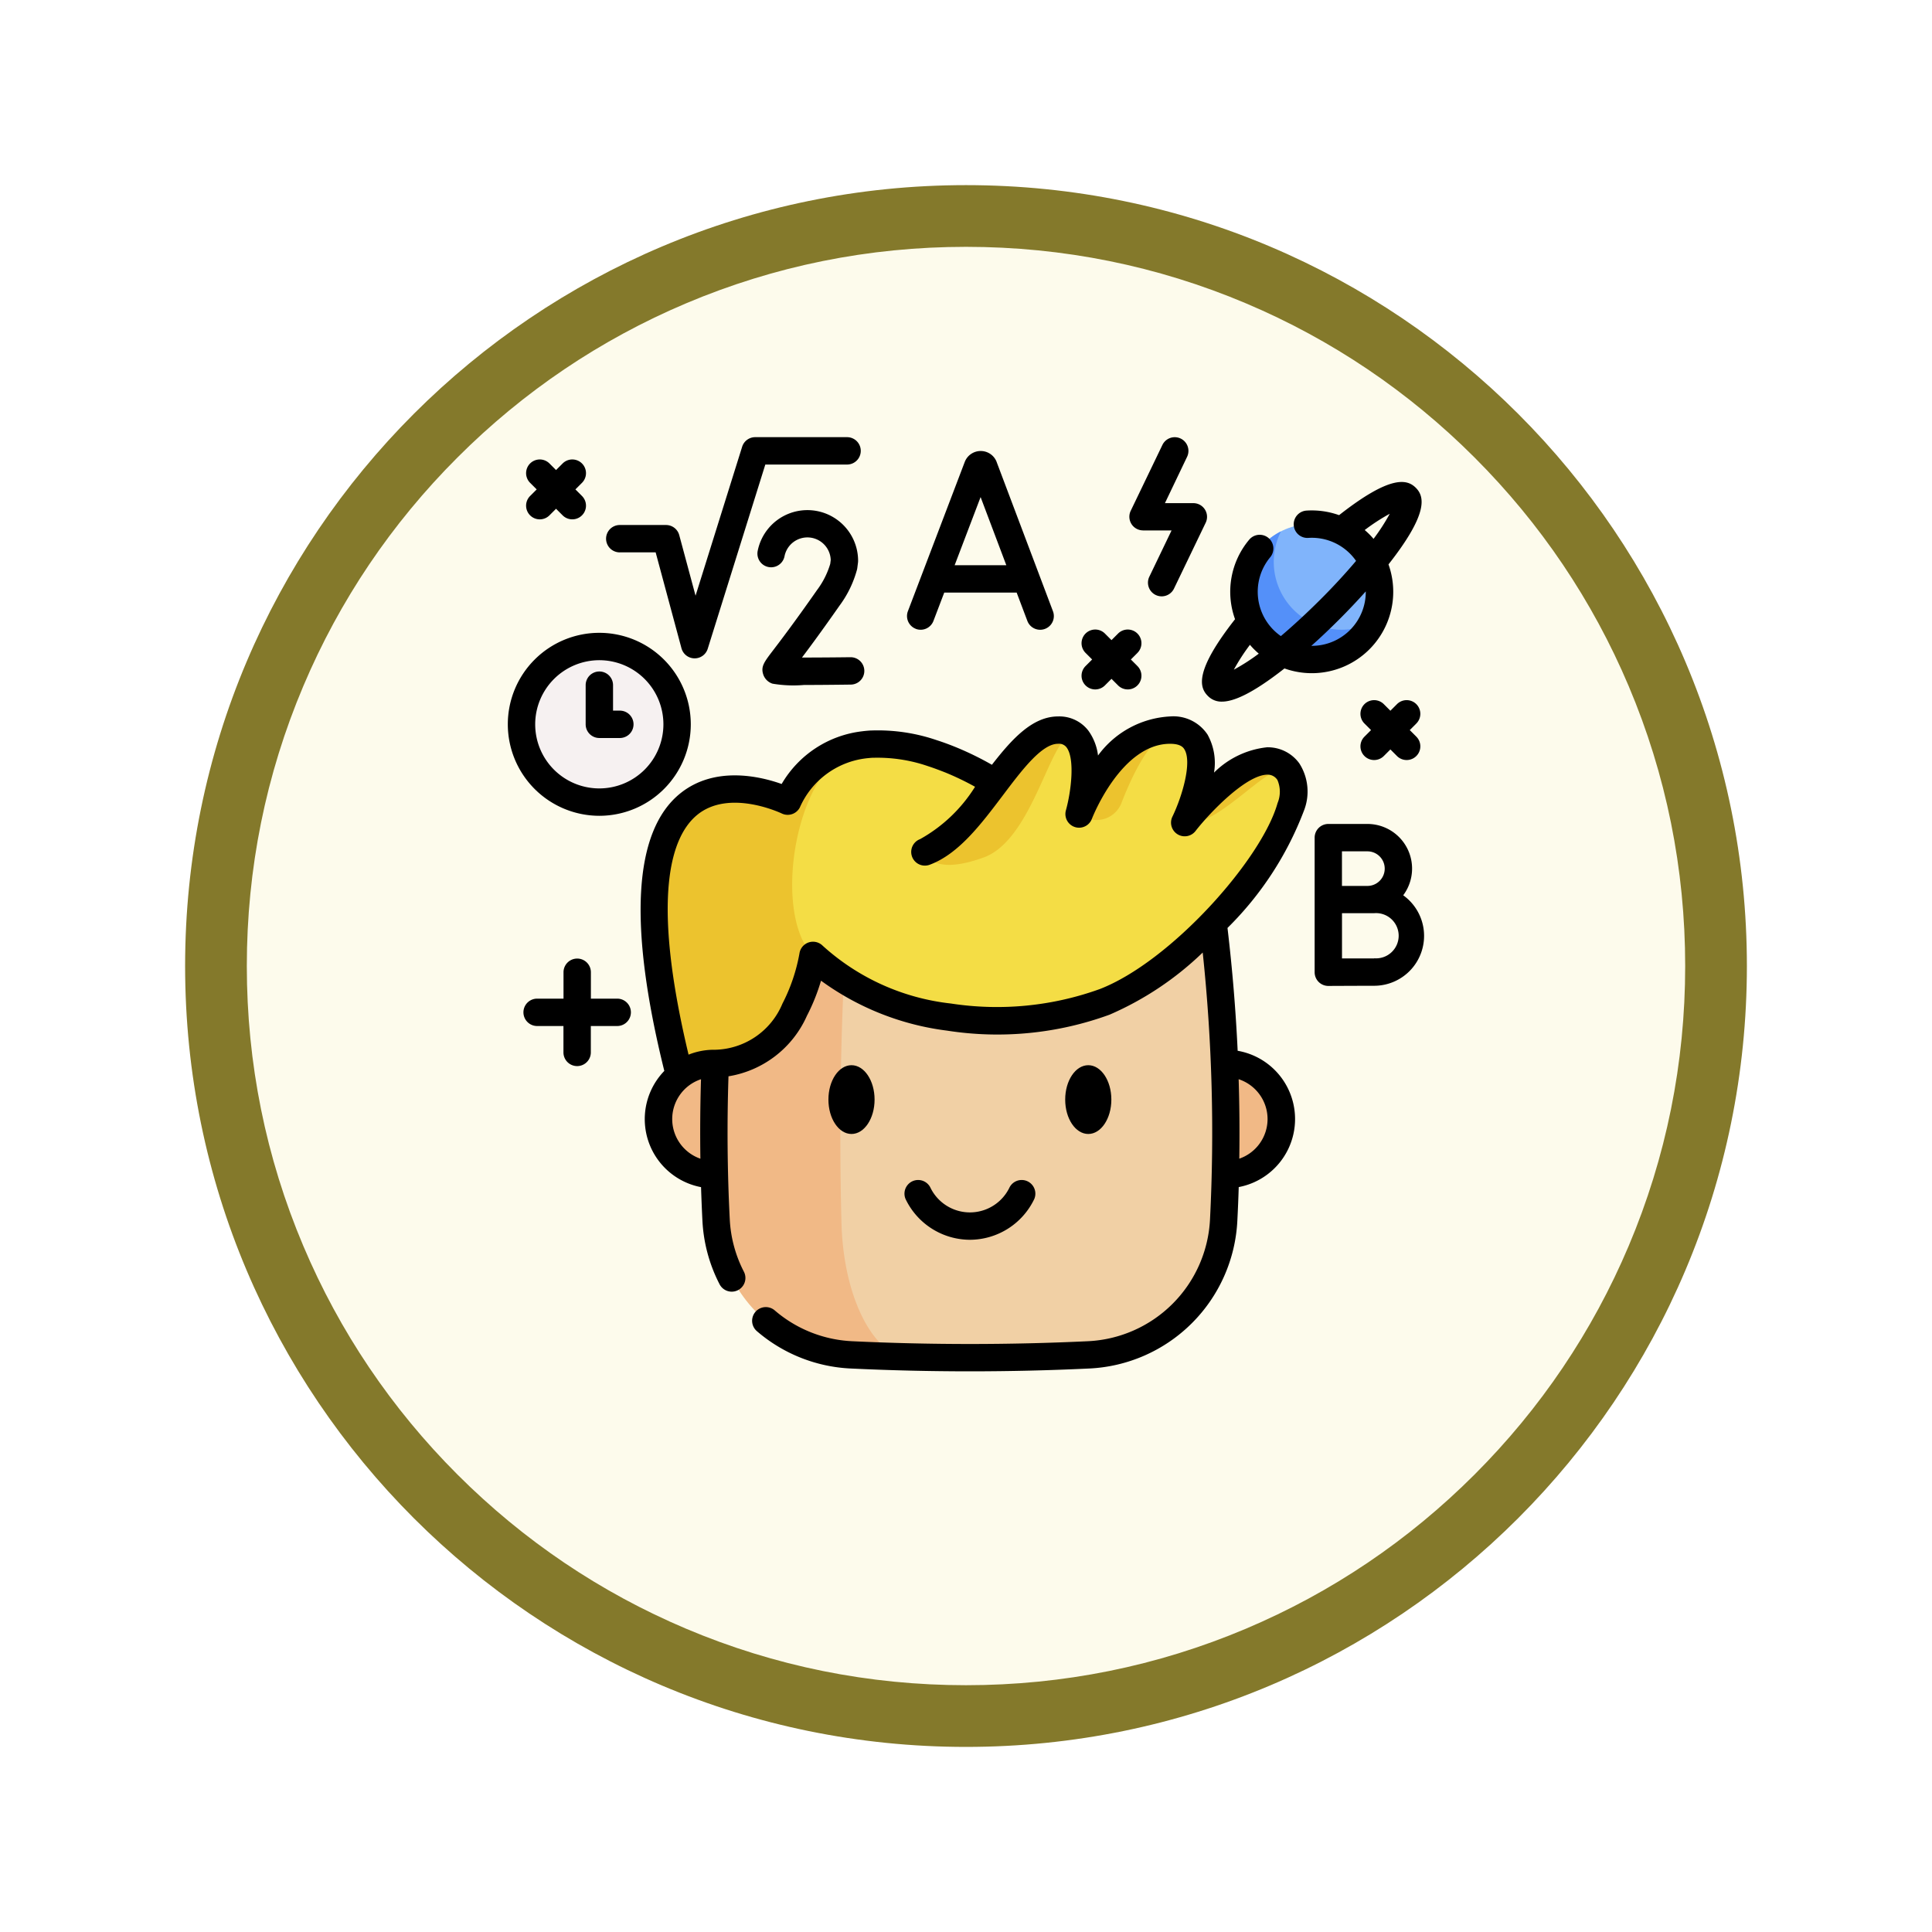 <svg xmlns="http://www.w3.org/2000/svg" xmlns:xlink="http://www.w3.org/1999/xlink" width="93.934" height="93.934" viewBox="0 0 93.934 93.934">
  <defs>
    <filter id="Trazado_982547" x="0" y="0" width="93.934" height="93.934" filterUnits="userSpaceOnUse">
      <feOffset dy="3" input="SourceAlpha"/>
      <feGaussianBlur stdDeviation="3" result="blur"/>
      <feFlood flood-opacity="0.161"/>
      <feComposite operator="in" in2="blur"/>
      <feComposite in="SourceGraphic"/>
    </filter>
  </defs>
  <g id="Grupo_1180450" data-name="Grupo 1180450" transform="translate(-1039.033 -5152.533)">
    <g id="Grupo_1179413" data-name="Grupo 1179413" transform="translate(10 4417.061)">
      <g id="Grupo_1175135" data-name="Grupo 1175135" transform="translate(840 -1250.527)">
        <g id="Grupo_1167337" data-name="Grupo 1167337" transform="translate(198.033 1992)">
          <g id="Grupo_1166720" data-name="Grupo 1166720">
            <g id="Grupo_1164305" data-name="Grupo 1164305">
              <g id="Grupo_1163948" data-name="Grupo 1163948">
                <g id="Grupo_1158168" data-name="Grupo 1158168">
                  <g id="Grupo_1152576" data-name="Grupo 1152576">
                    <g id="Grupo_1148633" data-name="Grupo 1148633">
                      <g id="Grupo_1148525" data-name="Grupo 1148525">
                        <g transform="matrix(1, 0, 0, 1, -9, -6)" filter="url(#Trazado_982547)">
                          <g id="Trazado_982547-2" data-name="Trazado 982547" transform="translate(9 6)" fill="#fdfbec">
                            <path d="M 37.967 74.434 C 33.043 74.434 28.268 73.47 23.773 71.568 C 19.43 69.732 15.53 67.102 12.181 63.753 C 8.831 60.403 6.202 56.503 4.365 52.161 C 2.464 47.666 1.5 42.89 1.5 37.967 C 1.5 33.043 2.464 28.268 4.365 23.773 C 6.202 19.43 8.831 15.53 12.181 12.181 C 15.53 8.831 19.43 6.202 23.773 4.365 C 28.268 2.464 33.043 1.5 37.967 1.5 C 42.89 1.5 47.666 2.464 52.161 4.365 C 56.503 6.202 60.403 8.831 63.753 12.181 C 67.102 15.53 69.732 19.43 71.568 23.773 C 73.47 28.268 74.434 33.043 74.434 37.967 C 74.434 42.89 73.47 47.666 71.568 52.161 C 69.732 56.503 67.102 60.403 63.753 63.753 C 60.403 67.102 56.503 69.732 52.161 71.568 C 47.666 73.47 42.89 74.434 37.967 74.434 Z" stroke="none"/>
                            <path d="M 37.967 3 C 33.245 3 28.666 3.924 24.357 5.747 C 20.194 7.508 16.454 10.029 13.242 13.242 C 10.029 16.454 7.508 20.194 5.747 24.357 C 3.924 28.666 3 33.245 3 37.967 C 3 42.689 3.924 47.268 5.747 51.577 C 7.508 55.74 10.029 59.48 13.242 62.692 C 16.454 65.904 20.194 68.426 24.357 70.187 C 28.666 72.009 33.245 72.934 37.967 72.934 C 42.689 72.934 47.268 72.009 51.577 70.187 C 55.74 68.426 59.48 65.904 62.692 62.692 C 65.904 59.48 68.426 55.74 70.187 51.577 C 72.009 47.268 72.934 42.689 72.934 37.967 C 72.934 33.245 72.009 28.666 70.187 24.357 C 68.426 20.194 65.904 16.454 62.692 13.242 C 59.48 10.029 55.74 7.508 51.577 5.747 C 47.268 3.924 42.689 3 37.967 3 M 37.967 0 C 58.935 0 75.934 16.998 75.934 37.967 C 75.934 58.935 58.935 75.934 37.967 75.934 C 16.998 75.934 0 58.935 0 37.967 C 0 16.998 16.998 0 37.967 0 Z" stroke="none" fill="#84792b"/>
                          </g>
                        </g>
                      </g>
                    </g>
                  </g>
                </g>
              </g>
            </g>
          </g>
        </g>
      </g>
    </g>
    <g id="pensar" transform="translate(1058.836 5173.791)">
      <g id="Grupo_1180448" data-name="Grupo 1180448" transform="translate(5.552 4.218)">
        <g id="Grupo_1180446" data-name="Grupo 1180446" transform="translate(6.451 10.021)">
          <path id="Trazado_1043297" data-name="Trazado 1043297" d="M115.038,348.649h.017a2.7,2.7,0,0,0,0-5.408H90.185a2.7,2.7,0,0,0,0,5.408H90.2" transform="translate(-87.271 -327.031)" fill="#f1b986"/>
          <path id="Trazado_1043298" data-name="Trazado 1043298" d="M142.088,257.793a121.955,121.955,0,0,0-23.592,0,83.625,83.625,0,0,0-.539,14.669,6.92,6.92,0,0,0,6.591,6.56q5.744.271,11.489,0a6.92,6.92,0,0,0,6.591-6.56A83.635,83.635,0,0,0,142.088,257.793Z" transform="translate(-114.942 -248.643)" fill="#f1d0a5"/>
          <path id="Trazado_1043299" data-name="Trazado 1043299" d="M118.5,257.79q5.9-.572,11.8-.571a31.408,31.408,0,0,0-5.973.577q-.465,7.4-.273,14.809c.083,3.248,1.271,5.9,2.829,6.5q-1.163-.032-2.328-.087a6.921,6.921,0,0,1-6.591-6.56A83.74,83.74,0,0,1,118.5,257.79Z" transform="translate(-114.947 -248.64)" fill="#f1b986"/>
          <path id="Trazado_1043300" data-name="Trazado 1043300" d="M107.006,173.735c-4.52,1.746-10.941.976-14.176-2.26,0,0-.768,5.254-4.749,5.254l-1.736.584c-4.637-18.2,5.253-13.337,5.253-13.337a4.7,4.7,0,0,1,3.715-2.739c.125-.015.25-.027.376-.035l.03,0a8.246,8.246,0,0,1,2.915.439c.314.1.614.212.9.327a13.7,13.7,0,0,1,2.128,1.094l.034.023c1.018-1.347,1.989-2.565,3.056-2.565a1.113,1.113,0,0,1,.944.436c.77,1.009.138,3.437.087,3.627l0,.009,0-.009.005-.014c.137-.344,1.666-4.049,4.408-4.049a2.142,2.142,0,0,1,.466.047c2.044.452.444,4.027.268,4.406l0,.011-.009.019c.087-.111,3.511-4.458,5.032-2.464l0,0C117.479,164.562,111.524,171.989,107.006,173.735Z" transform="translate(-85.107 -160.518)" fill="#f4dd45"/>
          <g id="Grupo_1180445" data-name="Grupo 1180445" transform="translate(0 0)">
            <path id="Trazado_1043301" data-name="Trazado 1043301" d="M380.982,177.914h0c-.769-.768-3.433,2.859-5.034,2.466l.012-.022-.009.019C376.038,180.266,379.461,175.92,380.982,177.914Z" transform="translate(-350.146 -175.895)" fill="#ecc32e"/>
            <path id="Trazado_1043302" data-name="Trazado 1043302" d="M322.936,160.565c-1.156-.262-2.227,1.937-2.832,3.5a1.293,1.293,0,0,1-1.887.631l-.165-.1v0l0-.009h0l.005-.014c.137-.344,1.666-4.049,4.408-4.049A2.15,2.15,0,0,1,322.936,160.565Z" transform="translate(-297.386 -160.518)" fill="#ecc32e"/>
            <path id="Trazado_1043303" data-name="Trazado 1043303" d="M95.309,168.615c-3.307.583-4.556,8.164-2.482,10.239,0,0-.768,5.254-4.749,5.254l-1.736.584c-4.637-18.2,5.253-13.337,5.253-13.337A4.7,4.7,0,0,1,95.309,168.615Z" transform="translate(-85.104 -167.897)" fill="#ecc32e"/>
            <path id="Trazado_1043304" data-name="Trazado 1043304" d="M240.955,160.954c-1.162-1.162-1.937,4.8-4.553,5.753s-2.861-.266-2.861-.266h0c1.288-.476,2.375-1.982,3.414-3.357h0l.1-.126c.039-.053.08-.107.12-.159.941-1.229,1.849-2.281,2.84-2.281A1.113,1.113,0,0,1,240.955,160.954Z" transform="translate(-220.372 -160.518)" fill="#ecc32e"/>
          </g>
        </g>
        <circle id="Elipse_12507" data-name="Elipse 12507" cx="3.294" cy="3.294" r="3.294" transform="translate(35.128)" fill="#80b4fb"/>
        <path id="Trazado_1043305" data-name="Trazado 1043305" d="M414.593,56.022a3.294,3.294,0,1,1-4.431-4.431,3.3,3.3,0,0,0,4.431,4.431Z" transform="translate(-373.235 -51.233)" fill="#5490f9"/>
        <g id="Grupo_1180447" data-name="Grupo 1180447" transform="translate(0 5.958)">
          <circle id="Elipse_12508" data-name="Elipse 12508" cx="3.782" cy="3.782" r="3.782" fill="#f6f1f1"/>
        </g>
      </g>
      <g id="Grupo_1180449" data-name="Grupo 1180449" transform="translate(4.887 -0.001)">
        <path id="Trazado_1043306" data-name="Trazado 1043306" d="M225.309,409.748a3.481,3.481,0,0,0,3.13-1.98.665.665,0,0,0-1.2-.571,2.134,2.134,0,0,1-3.857,0,.665.665,0,0,0-1.2.571A3.481,3.481,0,0,0,225.309,409.748Z" transform="translate(-202.843 -370.727)"/>
        <path id="Trazado_1043307" data-name="Trazado 1043307" d="M182.842,345.854c0-.922-.5-1.672-1.122-1.672s-1.122.75-1.122,1.672.5,1.672,1.122,1.672S182.842,346.775,182.842,345.854Z" transform="translate(-165.01 -313.649)"/>
        <path id="Trazado_1043308" data-name="Trazado 1043308" d="M312.61,345.854c0-.922-.5-1.672-1.122-1.672s-1.122.75-1.122,1.672.5,1.672,1.122,1.672S312.61,346.775,312.61,345.854Z" transform="translate(-283.266 -313.649)"/>
        <path id="Trazado_1043309" data-name="Trazado 1043309" d="M108.2,154.52a4.3,4.3,0,0,0-2.617,1.235,2.844,2.844,0,0,0-.313-1.845,1.994,1.994,0,0,0-1.82-.886,4.641,4.641,0,0,0-3.507,1.9,2.6,2.6,0,0,0-.463-1.2,1.778,1.778,0,0,0-1.475-.7c-1.237,0-2.227,1.07-3.221,2.351a14.943,14.943,0,0,0-1.744-.853c-.311-.127-.628-.244-.943-.345a8.841,8.841,0,0,0-3.154-.47H88.9c-.139.009-.279.021-.419.039a5.232,5.232,0,0,0-3.92,2.563c-1.04-.371-3.253-.9-4.936.462-2.272,1.844-2.53,6.382-.769,13.488a3.366,3.366,0,0,0,1.786,5.651q.026.818.067,1.631a7.537,7.537,0,0,0,.834,3.091.665.665,0,0,0,1.182-.611,6.214,6.214,0,0,1-.687-2.549c-.118-2.3-.138-4.635-.062-6.951a5.056,5.056,0,0,0,3.813-2.941,9.588,9.588,0,0,0,.686-1.708A13.175,13.175,0,0,0,92.6,168.3a15.886,15.886,0,0,0,7.906-.776,15.214,15.214,0,0,0,4.527-3.021,83.208,83.208,0,0,1,.355,12.969,6.238,6.238,0,0,1-5.958,5.93c-3.791.179-7.636.179-11.426,0a6.207,6.207,0,0,1-3.78-1.5.665.665,0,0,0-.866,1.011,7.526,7.526,0,0,0,4.582,1.816c1.917.091,3.846.136,5.776.136s3.86-.045,5.776-.136a7.565,7.565,0,0,0,7.225-7.191q.042-.814.067-1.631a3.368,3.368,0,0,0-.052-6.627q-.141-2.993-.494-5.972a15.989,15.989,0,0,0,3.716-5.7,2.539,2.539,0,0,0-.223-2.3,1.888,1.888,0,0,0-1.532-.784ZM79.24,172.6a2.042,2.042,0,0,1,1.4-1.937c-.039,1.286-.049,2.576-.03,3.864A2.041,2.041,0,0,1,79.24,172.6Zm28.946,0a2.041,2.041,0,0,1-1.375,1.926q.029-1.929-.031-3.864A2.042,2.042,0,0,1,108.186,172.6Zm.484-15.355c-.771,2.732-5.188,7.7-8.648,9.037a14.745,14.745,0,0,1-7.233.7,11.093,11.093,0,0,1-6.233-2.81.666.666,0,0,0-1.129.373,8.614,8.614,0,0,1-.828,2.443,3.636,3.636,0,0,1-3.256,2.242h-.067a3.348,3.348,0,0,0-1.241.238c-1.866-7.8-.816-10.65.426-11.662,1.563-1.274,4.074-.077,4.1-.066a.666.666,0,0,0,.885-.292,4.039,4.039,0,0,1,3.2-2.384c.107-.013.216-.023.323-.03l.043,0a7.539,7.539,0,0,1,2.668.409c.282.091.567.2.848.31a13.545,13.545,0,0,1,1.436.691,7.375,7.375,0,0,1-2.669,2.544.665.665,0,0,0,.461,1.248c1.408-.52,2.5-1.972,3.561-3.376.929-1.232,1.89-2.506,2.68-2.506a.457.457,0,0,1,.415.174c.412.541.231,2.114-.029,3.057a.665.665,0,0,0,1.263.414c.014-.036,1.416-3.645,3.8-3.645.527,0,.648.192.693.264.389.617-.1,2.283-.574,3.268a.665.665,0,0,0,1.125.7c.695-.892,2.462-2.731,3.495-2.731h0a.56.56,0,0,1,.481.261,1.439,1.439,0,0,1,0,1.136Z" transform="translate(-71.247 -139.448)"/>
        <path id="Trazado_1043310" data-name="Trazado 1043310" d="M59.415,5.6H61.16l1.255,4.661a.665.665,0,0,0,.629.492h.013a.665.665,0,0,0,.635-.467l2.8-8.956h3.975a.665.665,0,0,0,0-1.331H66a.665.665,0,0,0-.635.467L63.1,7.707l-.793-2.945a.665.665,0,0,0-.642-.492H59.415a.665.665,0,1,0,0,1.331Z" transform="translate(-53.972 -0.001)"/>
        <path id="Trazado_1043311" data-name="Trazado 1043311" d="M144.59,43.833c-1.115,1.594-1.781,2.465-2.139,2.934-.437.572-.6.786-.484,1.163a.7.7,0,0,0,.455.46,6.059,6.059,0,0,0,1.533.063c.534,0,1.264-.005,2.269-.018a.665.665,0,0,0-.008-1.331h-.009c-.816.01-1.685.016-2.354.016.4-.526.986-1.324,1.827-2.524a5.215,5.215,0,0,0,.851-1.758.664.664,0,0,0,.012-.066l.035-.272a.672.672,0,0,0,.005-.085,2.465,2.465,0,0,0-4.883-.477.665.665,0,1,0,1.306.256,1.134,1.134,0,0,1,2.246.183l-.024.189A4.009,4.009,0,0,1,144.59,43.833Z" transform="translate(-129.552 -36.407)"/>
        <path id="Trazado_1043312" data-name="Trazado 1043312" d="M394.355,28.5c1.965-2.5,1.751-3.309,1.331-3.729s-1.227-.635-3.73,1.331a3.952,3.952,0,0,0-1.584-.222.665.665,0,1,0,.086,1.328,2.62,2.62,0,0,1,2.323,1.118c-.523.619-1.123,1.27-1.756,1.9s-1.284,1.233-1.9,1.756a2.626,2.626,0,0,1-.518-3.834.665.665,0,0,0-1.023-.852,3.935,3.935,0,0,0-.687,3.865c-1.961,2.5-1.747,3.305-1.327,3.725a.916.916,0,0,0,.688.282c.557,0,1.462-.372,3.042-1.613a3.958,3.958,0,0,0,5.058-5.058Zm.061-2.46a9.761,9.761,0,0,1-.785,1.214c-.066-.076-.133-.152-.206-.224s-.147-.14-.224-.205A9.751,9.751,0,0,1,394.417,26.035Zm-7.58,7.58a9.746,9.746,0,0,1,.785-1.214c.066.076.133.151.206.223s.147.14.224.206A9.759,9.759,0,0,1,386.837,33.616Zm5.649-1.932a2.62,2.62,0,0,1-1.879.768c.452-.4.91-.838,1.36-1.287s.883-.908,1.287-1.36a2.621,2.621,0,0,1-.768,1.879Z" transform="translate(-351.539 -22.312)"/>
        <path id="Trazado_1043313" data-name="Trazado 1043313" d="M224.074,16.219a.666.666,0,0,0,.859-.385l.525-1.378h3.521l.52,1.377a.665.665,0,1,0,1.245-.47l-2.738-7.256L228,8.088a.829.829,0,0,0-.77-.516h0a.829.829,0,0,0-.769.517l-.006.015-2.763,7.255a.665.665,0,0,0,.385.859Zm3.152-6.407,1.25,3.313h-2.512Z" transform="translate(-204.239 -6.901)"/>
        <path id="Trazado_1043314" data-name="Trazado 1043314" d="M15.107,14.911a.665.665,0,0,0,.941,0l.32-.32.32.32a.665.665,0,0,0,.941-.941l-.32-.32.32-.32a.665.665,0,1,0-.941-.941l-.32.32-.32-.32a.665.665,0,1,0-.941.941l.32.32-.32.32A.665.665,0,0,0,15.107,14.911Z" transform="translate(-14.023 -11.112)"/>
        <path id="Trazado_1043315" data-name="Trazado 1043315" d="M474.893,144.305a.665.665,0,0,0-.941,0l-.32.32-.32-.32a.665.665,0,1,0-.941.941l.32.32-.32.32a.665.665,0,1,0,.941.941l.32-.32.32.32a.665.665,0,1,0,.941-.941l-.32-.32.32-.32A.666.666,0,0,0,474.893,144.305Z" transform="translate(-430.721 -131.326)"/>
        <path id="Trazado_1043316" data-name="Trazado 1043316" d="M319.535,108.123a.665.665,0,0,0,.941,0l.32-.32.32.32a.665.665,0,1,0,.941-.941l-.32-.32.32-.32a.665.665,0,1,0-.941-.941l-.32.32-.32-.32a.665.665,0,1,0-.941.941l.32.32-.32.32A.665.665,0,0,0,319.535,108.123Z" transform="translate(-291.445 -96.055)"/>
        <path id="Trazado_1043317" data-name="Trazado 1043317" d="M18.016,287.693H16.734V286.41a.665.665,0,1,0-1.331,0v1.283H14.12a.665.665,0,0,0,0,1.331H15.4v1.283a.665.665,0,0,0,1.331,0v-1.283h1.283a.665.665,0,0,0,0-1.331Z" transform="translate(-12.695 -260.396)"/>
        <path id="Trazado_1043318" data-name="Trazado 1043318" d="M9.335,116.111a4.448,4.448,0,1,0-4.448-4.448,4.453,4.453,0,0,0,4.448,4.448Zm0-7.565a3.117,3.117,0,1,1-3.117,3.117,3.121,3.121,0,0,1,3.117-3.117Z" transform="translate(-4.887 -97.704)"/>
        <path id="Trazado_1043319" data-name="Trazado 1043319" d="M48.188,131.635h1a.665.665,0,0,0,0-1.331h-.331v-1.238a.665.665,0,0,0-1.331,0v1.9A.665.665,0,0,0,48.188,131.635Z" transform="translate(-43.741 -117.01)"/>
        <path id="Trazado_1043320" data-name="Trazado 1043320" d="M346.215,4.533H347.6l-1.081,2.249a.665.665,0,1,0,1.2.577l1.54-3.2a.665.665,0,0,0-.6-.954h-1.381L348.355.953a.665.665,0,0,0-1.2-.577l-1.54,3.2a.665.665,0,0,0,.6.954Z" transform="translate(-315.329 0.001)"/>
        <path id="Trazado_1043321" data-name="Trazado 1043321" d="M451.379,215.429a2.17,2.17,0,0,0-1.742-3.467h-1.9a.665.665,0,0,0-.665.665v6.545a.665.665,0,0,0,.665.665h0s1.748-.008,2.23-.008a2.426,2.426,0,0,0,1.41-4.4Zm-1.741-2.136a.841.841,0,0,1,0,1.682l-.694,0H448.4v-1.683Zm.332,5.207-1.568,0v-2.2l.547,0h1.021a1.1,1.1,0,1,1,0,2.193Z" transform="translate(-407.844 -193.158)"/>
      </g>
    </g>
  </g>
</svg>
